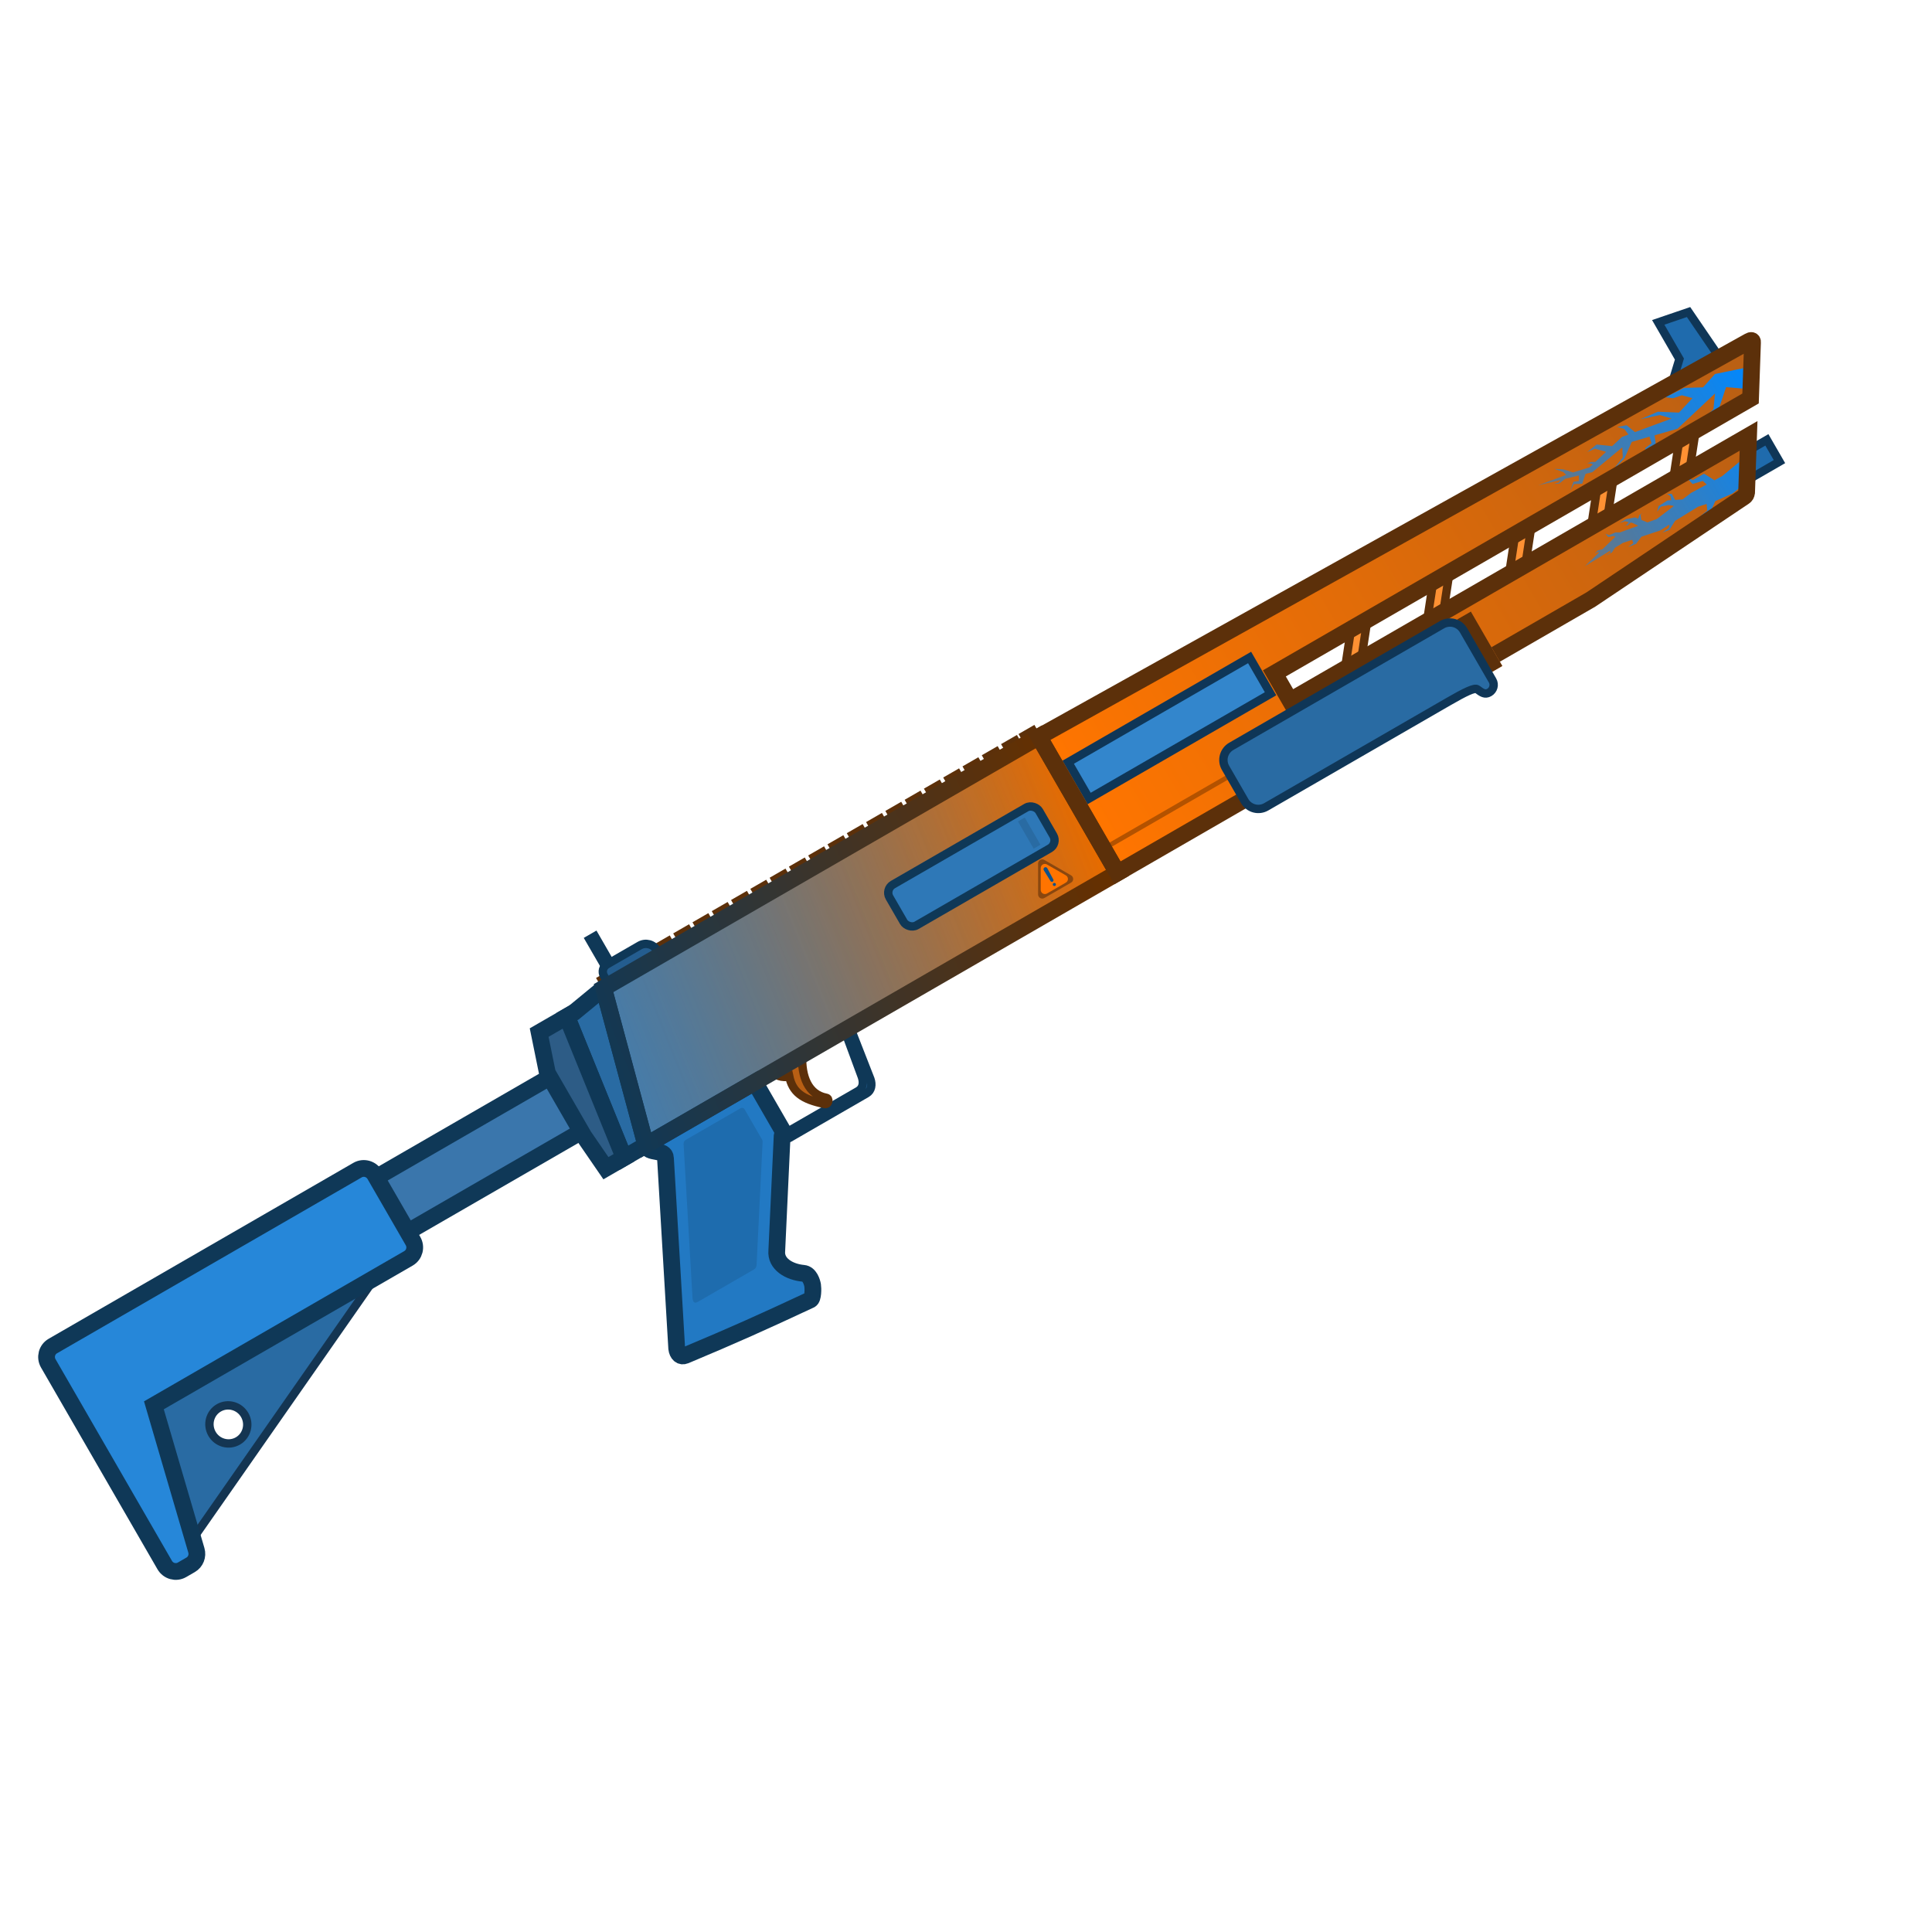 <svg width="110" height="110" viewBox="0 0 110 110" fill="none" xmlns="http://www.w3.org/2000/svg">
<g clip-path="url(#clip0_492_106)">
<rect x="98.275" y="26.385" width="2.683" height="1.431" transform="rotate(-30 98.275 26.385)" fill="#1F6BAD"/>
<rect x="98.275" y="26.385" width="2.683" height="1.431" transform="rotate(-30 98.275 26.385)" stroke="#0F3657" stroke-width="0.477"/>
<path fill-rule="evenodd" clip-rule="evenodd" d="M96.545 24.492L96.2 26.757L95.27 27.293L95.615 25.029L96.545 24.492ZM91.526 29.455L91.871 27.19L90.942 27.727L90.597 29.992L91.526 29.455ZM87.198 29.888L86.853 32.153L85.923 32.69L86.268 30.425L87.198 29.888ZM82.179 34.851L82.524 32.587L81.595 33.123L81.25 35.388L82.179 34.851ZM77.851 35.285L77.506 37.55L76.576 38.086L76.921 35.822L77.851 35.285Z" fill="#FF9133" stroke="#5C300A" stroke-width="0.477"/>
<rect x="9.768" y="73.766" width="26.162" height="3.578" transform="rotate(-30 9.768 73.766)" fill="#3A76AC" stroke="#0F3857" stroke-width="0.954"/>
<rect x="33.563" y="53.487" width="0.358" height="1.789" transform="rotate(-30 33.563 53.487)" fill="#1F507A"/>
<rect x="33.563" y="53.487" width="0.358" height="1.789" transform="rotate(-30 33.563 53.487)" stroke="#0F3857" stroke-width="0.477"/>
<path d="M94.413 18.355L96.139 17.766L97.934 20.398L95.145 22.008L95.619 20.443L94.413 18.355Z" fill="#1F6BAD" stroke="#0F3657" stroke-width="0.477"/>
<path d="M42.87 61.678L42.561 61.856L44.129 64.573C44.294 64.858 44.658 64.956 44.944 64.791L49.339 62.253C49.624 62.089 49.665 61.746 49.557 61.439L48.402 58.484L48.092 58.663L49.068 61.308C49.185 61.654 49.135 61.958 48.85 62.123L45.074 64.302C44.789 64.467 44.425 64.369 44.26 64.084L42.87 61.678Z" fill="#245D8F" stroke="#0F3857" stroke-width="0.477"/>
<rect x="50.376" y="50.631" width="9.839" height="2.683" rx="0.537" transform="rotate(-30 50.376 50.631)" fill="#423224"/>
<rect x="50.376" y="50.631" width="9.839" height="2.683" rx="0.537" transform="rotate(-30 50.376 50.631)" fill="#2E78B7"/>
<path d="M73.452 39.889L72.558 38.34L99.669 22.688L99.781 19.486C99.791 19.378 99.706 19.357 99.589 19.425L59.15 41.95L63.622 49.696L90.576 34.135L99.31 28.278C99.393 28.22 99.422 28.167 99.444 28.041L99.556 24.818L73.452 39.889Z" fill="url(#paint0_linear_492_106)"/>
<rect x="62.763" y="48.209" width="23.971" height="0.268" transform="rotate(-30 62.763 48.209)" fill="#B35200"/>
<path fill-rule="evenodd" clip-rule="evenodd" d="M59.15 41.95L34.364 56.261L36.77 65.199L63.622 49.697L59.15 41.95ZM50.608 50.497C50.48 50.571 50.436 50.735 50.51 50.863L51.583 52.722C51.657 52.85 51.822 52.895 51.95 52.82L60.006 48.169C60.134 48.095 60.178 47.931 60.104 47.803L59.031 45.944C58.957 45.815 58.792 45.771 58.664 45.845L50.608 50.497Z" fill="url(#paint1_linear_492_106)"/>
<path fill-rule="evenodd" clip-rule="evenodd" d="M59.15 41.95L34.364 56.261L36.77 65.199L63.622 49.697L59.15 41.95ZM50.608 50.497C50.48 50.571 50.436 50.735 50.51 50.863L51.583 52.722C51.657 52.85 51.822 52.895 51.95 52.82L60.006 48.169C60.134 48.095 60.178 47.931 60.104 47.803L59.031 45.944C58.957 45.815 58.792 45.771 58.664 45.845L50.608 50.497Z" fill="url(#paint2_linear_492_106)"/>
<rect x="57.958" y="46.77" width="0.447" height="1.789" transform="rotate(-30 57.958 46.77)" fill="#296BA3"/>
<path d="M34.364 56.261L32.684 57.644L32.27 57.883L35.531 65.915L36.77 65.2L34.364 56.261Z" fill="#296BA3" stroke="#0F3857" stroke-width="0.954"/>
<path d="M3.006 76.639C2.664 76.837 2.549 77.278 2.749 77.625L9.379 89.109C9.579 89.455 10.019 89.576 10.361 89.379L10.854 89.094C11.139 88.93 11.273 88.589 11.18 88.269L8.762 80.013L23.257 71.644C23.599 71.446 23.715 71.005 23.514 70.658L21.34 66.891C21.139 66.545 20.7 66.424 20.357 66.621L3.006 76.639Z" fill="#2687D9"/>
<path fill-rule="evenodd" clip-rule="evenodd" d="M8.762 80.013L10.985 87.605L21.362 72.738L8.762 80.013ZM13.545 82.042C14.059 81.745 14.231 81.084 13.931 80.563C13.631 80.043 12.971 79.862 12.458 80.158C11.944 80.455 11.772 81.117 12.072 81.637C12.372 82.157 13.032 82.338 13.545 82.042Z" fill="#296BA3" stroke="#143552" stroke-width="0.477"/>
<path d="M42.974 61.618L36.777 65.196C36.902 65.749 37.874 65.374 37.889 65.944L38.529 76.775C38.568 77.094 38.762 77.279 39.015 77.173C41.803 76.004 43.359 75.306 46.134 74.01C46.3 73.939 46.297 73.357 46.268 73.183C46.236 72.992 46.095 72.53 45.746 72.498C44.929 72.424 44.153 71.965 44.227 71.209L44.53 64.698C44.554 64.598 44.585 64.409 44.542 64.334L42.974 61.618Z" fill="#2279C3" stroke="#0F3857" stroke-width="0.954"/>
<path d="M43.984 61.034L45.673 60.059C45.619 61.305 46.021 62.31 47.043 62.503C47.244 62.54 47.186 62.904 46.947 62.855C45.665 62.597 45.115 62.172 44.932 61.269C44.574 61.421 44.08 61.189 43.984 61.034Z" fill="#B85F14" stroke="#5C300A" stroke-width="0.477"/>
<rect x="34.381" y="55.975" width="28.343" height="0.239" transform="rotate(-30 34.381 55.975)" fill="#7A491F"/>
<rect x="34.262" y="55.769" width="0.566" height="0.239" transform="rotate(-30 34.262 55.769)" fill="#A36229" stroke="#5C300A" stroke-width="0.477"/>
<rect x="35.36" y="55.135" width="0.566" height="0.239" transform="rotate(-30 35.36 55.135)" fill="#A36229" stroke="#5C300A" stroke-width="0.477"/>
<rect x="36.458" y="54.5" width="0.566" height="0.239" transform="rotate(-30 36.458 54.5)" fill="#A36229" stroke="#5C300A" stroke-width="0.477"/>
<rect x="37.556" y="53.866" width="0.566" height="0.239" transform="rotate(-30 37.556 53.866)" fill="#A36229" stroke="#5C300A" stroke-width="0.477"/>
<rect x="38.655" y="53.232" width="0.566" height="0.239" transform="rotate(-30 38.655 53.232)" fill="#A36229" stroke="#5C300A" stroke-width="0.477"/>
<rect x="39.753" y="52.599" width="0.566" height="0.239" transform="rotate(-30 39.753 52.599)" fill="#A36229" stroke="#5C300A" stroke-width="0.477"/>
<rect x="52.93" y="44.99" width="0.566" height="0.239" transform="rotate(-30 52.93 44.99)" fill="#A36229" stroke="#5C300A" stroke-width="0.477"/>
<rect x="41.949" y="51.33" width="0.566" height="0.239" transform="rotate(-30 41.949 51.33)" fill="#A36229" stroke="#5C300A" stroke-width="0.477"/>
<rect x="46.341" y="48.794" width="0.566" height="0.239" transform="rotate(-30 46.341 48.794)" fill="#A36229" stroke="#5C300A" stroke-width="0.477"/>
<rect x="40.851" y="51.964" width="0.566" height="0.239" transform="rotate(-30 40.851 51.964)" fill="#A36229" stroke="#5C300A" stroke-width="0.477"/>
<rect x="43.047" y="50.696" width="0.566" height="0.239" transform="rotate(-30 43.047 50.696)" fill="#A36229" stroke="#5C300A" stroke-width="0.477"/>
<rect x="44.145" y="50.062" width="0.566" height="0.239" transform="rotate(-30 44.145 50.062)" fill="#A36229" stroke="#5C300A" stroke-width="0.477"/>
<rect x="45.243" y="49.429" width="0.566" height="0.239" transform="rotate(-30 45.243 49.429)" fill="#A36229" stroke="#5C300A" stroke-width="0.477"/>
<rect x="47.439" y="48.16" width="0.566" height="0.239" transform="rotate(-30 47.439 48.16)" fill="#A36229" stroke="#5C300A" stroke-width="0.477"/>
<rect x="48.538" y="47.526" width="0.566" height="0.239" transform="rotate(-30 48.538 47.526)" fill="#A36229" stroke="#5C300A" stroke-width="0.477"/>
<rect x="49.636" y="46.893" width="0.566" height="0.239" transform="rotate(-30 49.636 46.893)" fill="#A36229" stroke="#5C300A" stroke-width="0.477"/>
<rect x="50.734" y="46.259" width="0.566" height="0.239" transform="rotate(-30 50.734 46.259)" fill="#A36229" stroke="#5C300A" stroke-width="0.477"/>
<rect x="51.832" y="45.624" width="0.566" height="0.239" transform="rotate(-30 51.832 45.624)" fill="#A36229" stroke="#5C300A" stroke-width="0.477"/>
<rect x="54.028" y="44.356" width="0.566" height="0.239" transform="rotate(-30 54.028 44.356)" fill="#A36229" stroke="#5C300A" stroke-width="0.477"/>
<rect x="55.126" y="43.723" width="0.566" height="0.239" transform="rotate(-30 55.126 43.723)" fill="#A36229" stroke="#5C300A" stroke-width="0.477"/>
<rect x="56.224" y="43.089" width="0.566" height="0.239" transform="rotate(-30 56.224 43.089)" fill="#A36229" stroke="#5C300A" stroke-width="0.477"/>
<rect x="57.322" y="42.454" width="0.566" height="0.239" transform="rotate(-30 57.322 42.454)" fill="#A36229" stroke="#5C300A" stroke-width="0.477"/>
<rect x="58.317" y="41.88" width="0.566" height="0.239" transform="rotate(-30 58.317 41.88)" fill="#A36229" stroke="#5C300A" stroke-width="0.477"/>
<path d="M34.384 55.561C34.252 55.332 34.33 55.041 34.558 54.909L36.417 53.836C36.76 53.638 37.197 53.755 37.395 54.097L37.514 54.304L34.622 55.974L34.384 55.561Z" fill="#245D8F"/>
<path d="M34.384 55.561C34.252 55.332 34.33 55.041 34.558 54.909L36.417 53.836C36.76 53.638 37.197 53.755 37.395 54.097L37.514 54.304L34.622 55.974L34.384 55.561Z" stroke="#0F3857" stroke-width="0.477"/>
<rect x="60.819" y="43.397" width="11.926" height="2.385" transform="rotate(-30 60.819 43.397)" fill="#3386CC"/>
<path d="M30.698 58.79L32.27 57.883L35.531 65.915L34.498 66.512L33.234 64.673L31.165 61.089L30.698 58.79Z" fill="#2D5C86" stroke="#0F3857" stroke-width="0.954"/>
<path d="M97.645 21.294L99.733 20.865L99.687 22.167L98.276 22.039L97.851 23.316L96.784 24.176L95.151 24.874L96.646 24.134L97.555 23.303L97.647 22.402L95.51 24.41L94.207 24.785L94.275 25.287L93.79 25.584L93.726 25.925L93.67 25.517L94.032 25.235L93.915 24.86L92.904 25.16L92.492 26.095L91.676 26.944L92.394 26.047L92.367 25.47L90.659 26.886L90.274 26.979L90.084 27.541L89.613 27.565L89.41 27.93L89.581 27.432L89.902 27.382L89.889 27.072L89.12 27.258L88.76 27.542L88.473 27.548L88.75 27.472L88.856 27.327L87.58 27.63L89.167 27.04L89.013 26.882L88.489 26.691L89.039 26.73L89.561 26.9L90.499 26.61L90.696 26.435L90.563 26.39L90.364 26.375L90.602 26.299L90.829 26.301L91.443 25.725L90.813 25.548L90.366 25.739L90.902 25.309L91.787 25.403L92.347 24.878L92.718 24.74L92.48 24.425L92.081 24.308L92.612 24.21L93.089 24.603L95.175 23.83L94.504 23.632L93.399 23.868L94.393 23.441L95.593 23.491L96.363 22.667L95.757 22.506L95.255 22.674L94.217 22.544L95.133 22.462L95.885 22.085L96.963 22.054L97.645 21.294Z" fill="url(#paint3_linear_492_106)"/>
<path d="M98.057 27.105L99.519 25.893L99.464 27.453L98.633 28.102L97.662 28.53L97.361 29.189L96.816 29.381L97.205 29.069L97.167 28.692L96.682 28.85L95.373 29.654L95.049 30.171L94.654 30.324L95.016 30.058L95.054 29.867L94.511 30.206L93.453 30.56L93.15 30.966L92.703 31.147L92.994 30.919L92.924 30.736L92.395 30.913L91.953 31.184L91.779 31.449L91.393 31.65L91.691 31.455L91.677 31.354L90.239 32.235L91.046 31.455L90.97 31.427L90.791 31.53L90.975 31.332L91.231 31.276L91.976 30.556L91.871 30.52L91.563 30.576L91.411 30.391L91.615 30.469L91.982 30.311L92.224 30.316L93.276 29.934L92.947 29.776L92.842 29.752L92.666 29.916L92.484 29.931L92.605 29.898L92.737 29.727L92.528 29.676L92.221 29.771L92.568 29.561L93.092 29.457L93.27 29.529L93.344 29.329L93.506 29.218L93.407 29.319L93.448 29.6L93.803 29.743L94.329 29.552L95.307 28.807L95.004 28.756L94.558 28.846L94.349 29.134L94.43 28.816L94.941 28.493L95.155 28.478L95.114 28.247L94.911 28.122L95.184 28.116L95.369 28.464L95.796 28.434L96.285 28.062L97.171 27.584L96.951 27.38L96.365 27.556L96.054 27.217L96.394 27.33L97.019 26.969L97.614 27.344L98.057 27.105Z" fill="url(#paint4_linear_492_106)"/>
<path d="M59.104 49.168C59.104 48.984 59.303 48.869 59.462 48.961L60.983 49.839C61.142 49.931 61.142 50.16 60.983 50.252L59.462 51.13C59.303 51.222 59.104 51.107 59.104 50.923L59.104 49.168Z" fill="#8A470F"/>
<path d="M59.254 49.426C59.254 49.243 59.452 49.128 59.611 49.22L60.685 49.839C60.844 49.931 60.844 50.161 60.685 50.252L59.611 50.872C59.452 50.964 59.254 50.849 59.254 50.666L59.254 49.426Z" fill="#FF7400"/>
<path d="M59.47 49.389C59.414 49.421 59.395 49.494 59.43 49.55L59.812 50.166C59.839 50.209 59.894 50.222 59.937 50.197C59.98 50.172 59.996 50.118 59.972 50.074L59.63 49.434C59.599 49.377 59.527 49.356 59.47 49.389Z" fill="#0F518A"/>
<path d="M60.075 50.436C60.118 50.411 60.133 50.357 60.108 50.314C60.083 50.271 60.028 50.257 59.986 50.281C59.943 50.306 59.928 50.361 59.953 50.404C59.977 50.446 60.032 50.461 60.075 50.436Z" fill="#0F518A"/>
<path d="M42.407 63.183C42.338 63.065 42.256 63.046 42.141 63.112L39.079 64.88C38.952 64.953 38.927 65.006 38.92 65.132L39.429 73.897C39.448 74.159 39.553 74.226 39.736 74.12L42.906 72.29C43.012 72.229 43.064 72.162 43.077 72.02L43.42 65.002C43.422 64.96 43.412 64.924 43.393 64.891L42.407 63.183Z" fill="#1E6CAE"/>
<path d="M3.006 76.639C2.664 76.837 2.549 77.278 2.749 77.625L9.379 89.109C9.579 89.455 10.019 89.576 10.361 89.379L10.854 89.094C11.139 88.93 11.273 88.589 11.18 88.269L8.762 80.013L23.257 71.644C23.599 71.446 23.715 71.005 23.514 70.658L21.34 66.891C21.139 66.545 20.7 66.424 20.357 66.621L3.006 76.639Z" stroke="#0F3857" stroke-width="0.954"/>
<path fill-rule="evenodd" clip-rule="evenodd" d="M59.15 41.95L34.364 56.261L36.77 65.199L63.622 49.697L59.15 41.95Z" stroke="url(#paint5_linear_492_106)" stroke-width="0.954"/>
<rect x="50.376" y="50.631" width="9.839" height="2.683" rx="0.537" transform="rotate(-30 50.376 50.631)" stroke="#0F3857" stroke-width="0.477"/>
<rect x="60.819" y="43.397" width="11.926" height="2.385" transform="rotate(-30 60.819 43.397)" stroke="#0F3657" stroke-width="0.477"/>
<path d="M73.452 39.889L72.558 38.34L99.669 22.688L99.781 19.486C99.791 19.378 99.706 19.357 99.589 19.425L59.15 41.95L63.622 49.696L90.576 34.135L99.31 28.278C99.393 28.22 99.422 28.167 99.444 28.041L99.556 24.818L73.452 39.889Z" stroke="#5C300A" stroke-width="0.954"/>
<path d="M70.106 42.493C69.676 42.741 69.528 43.289 69.775 43.717L70.868 45.611C71.115 46.039 71.664 46.185 72.094 45.936L82.446 39.96C83.399 39.41 83.961 39.132 84.11 39.245C84.374 39.446 84.553 39.564 84.793 39.426C85.033 39.288 85.115 38.982 84.978 38.744L83.33 35.891C83.083 35.463 82.535 35.317 82.105 35.566L70.106 42.493Z" fill="#296BA3"/>
<rect x="82.97" y="35.267" width="0.894" height="3.578" transform="rotate(-30 82.97 35.267)" fill="#E6771A"/>
<ellipse cx="83.581" cy="35.431" rx="0.224" ry="0.224" transform="rotate(-30 83.581 35.431)" fill="#B86014"/>
<ellipse cx="84.545" cy="37.099" rx="0.224" ry="0.224" transform="rotate(-30 84.545 37.099)" fill="#B86014"/>
<rect x="83.276" y="35.348" width="0.447" height="3.131" transform="rotate(-30 83.276 35.348)" stroke="#5C300A" stroke-width="0.447"/>
<path d="M70.106 42.493C69.676 42.741 69.528 43.289 69.775 43.717L70.868 45.611C71.115 46.039 71.664 46.185 72.094 45.936L82.446 39.96C83.399 39.41 83.961 39.132 84.11 39.245C84.374 39.446 84.553 39.564 84.793 39.426C85.033 39.288 85.115 38.982 84.978 38.744L83.33 35.891C83.083 35.463 82.535 35.317 82.105 35.566L70.106 42.493Z" stroke="#0F3657" stroke-width="0.477"/>
</g>
<defs>
<linearGradient id="paint0_linear_492_106" x1="61.538" y1="46.087" x2="101.471" y2="22.68" gradientUnits="userSpaceOnUse">
<stop stop-color="#FF7500"/>
<stop offset="1" stop-color="#B85F14"/>
</linearGradient>
<linearGradient id="paint1_linear_492_106" x1="61.386" y1="45.823" x2="32.298" y2="57.453" gradientUnits="userSpaceOnUse">
<stop stop-color="#E66B00"/>
<stop offset="1" stop-color="#996333"/>
</linearGradient>
<linearGradient id="paint2_linear_492_106" x1="32.298" y1="57.453" x2="61.386" y2="45.823" gradientUnits="userSpaceOnUse">
<stop offset="1.05967e-09" stop-color="#1A88E6" stop-opacity="0.7"/>
<stop offset="1" stop-color="#008AFF" stop-opacity="0"/>
</linearGradient>
<linearGradient id="paint3_linear_492_106" x1="100.913" y1="22.908" x2="88.869" y2="29.862" gradientUnits="userSpaceOnUse">
<stop stop-color="#0088FF"/>
<stop offset="1" stop-color="#0088FF" stop-opacity="0.5"/>
</linearGradient>
<linearGradient id="paint4_linear_492_106" x1="100.913" y1="22.908" x2="88.869" y2="29.862" gradientUnits="userSpaceOnUse">
<stop stop-color="#0088FF"/>
<stop offset="1" stop-color="#0088FF" stop-opacity="0.5"/>
</linearGradient>
<linearGradient id="paint5_linear_492_106" x1="32.298" y1="57.453" x2="61.386" y2="45.823" gradientUnits="userSpaceOnUse">
<stop stop-color="#0F3857"/>
<stop offset="1" stop-color="#663000"/>
</linearGradient>
<clipPath id="clip0_492_106">
<rect width="110" height="110" fill="white"/>
</clipPath>
</defs>
</svg>
